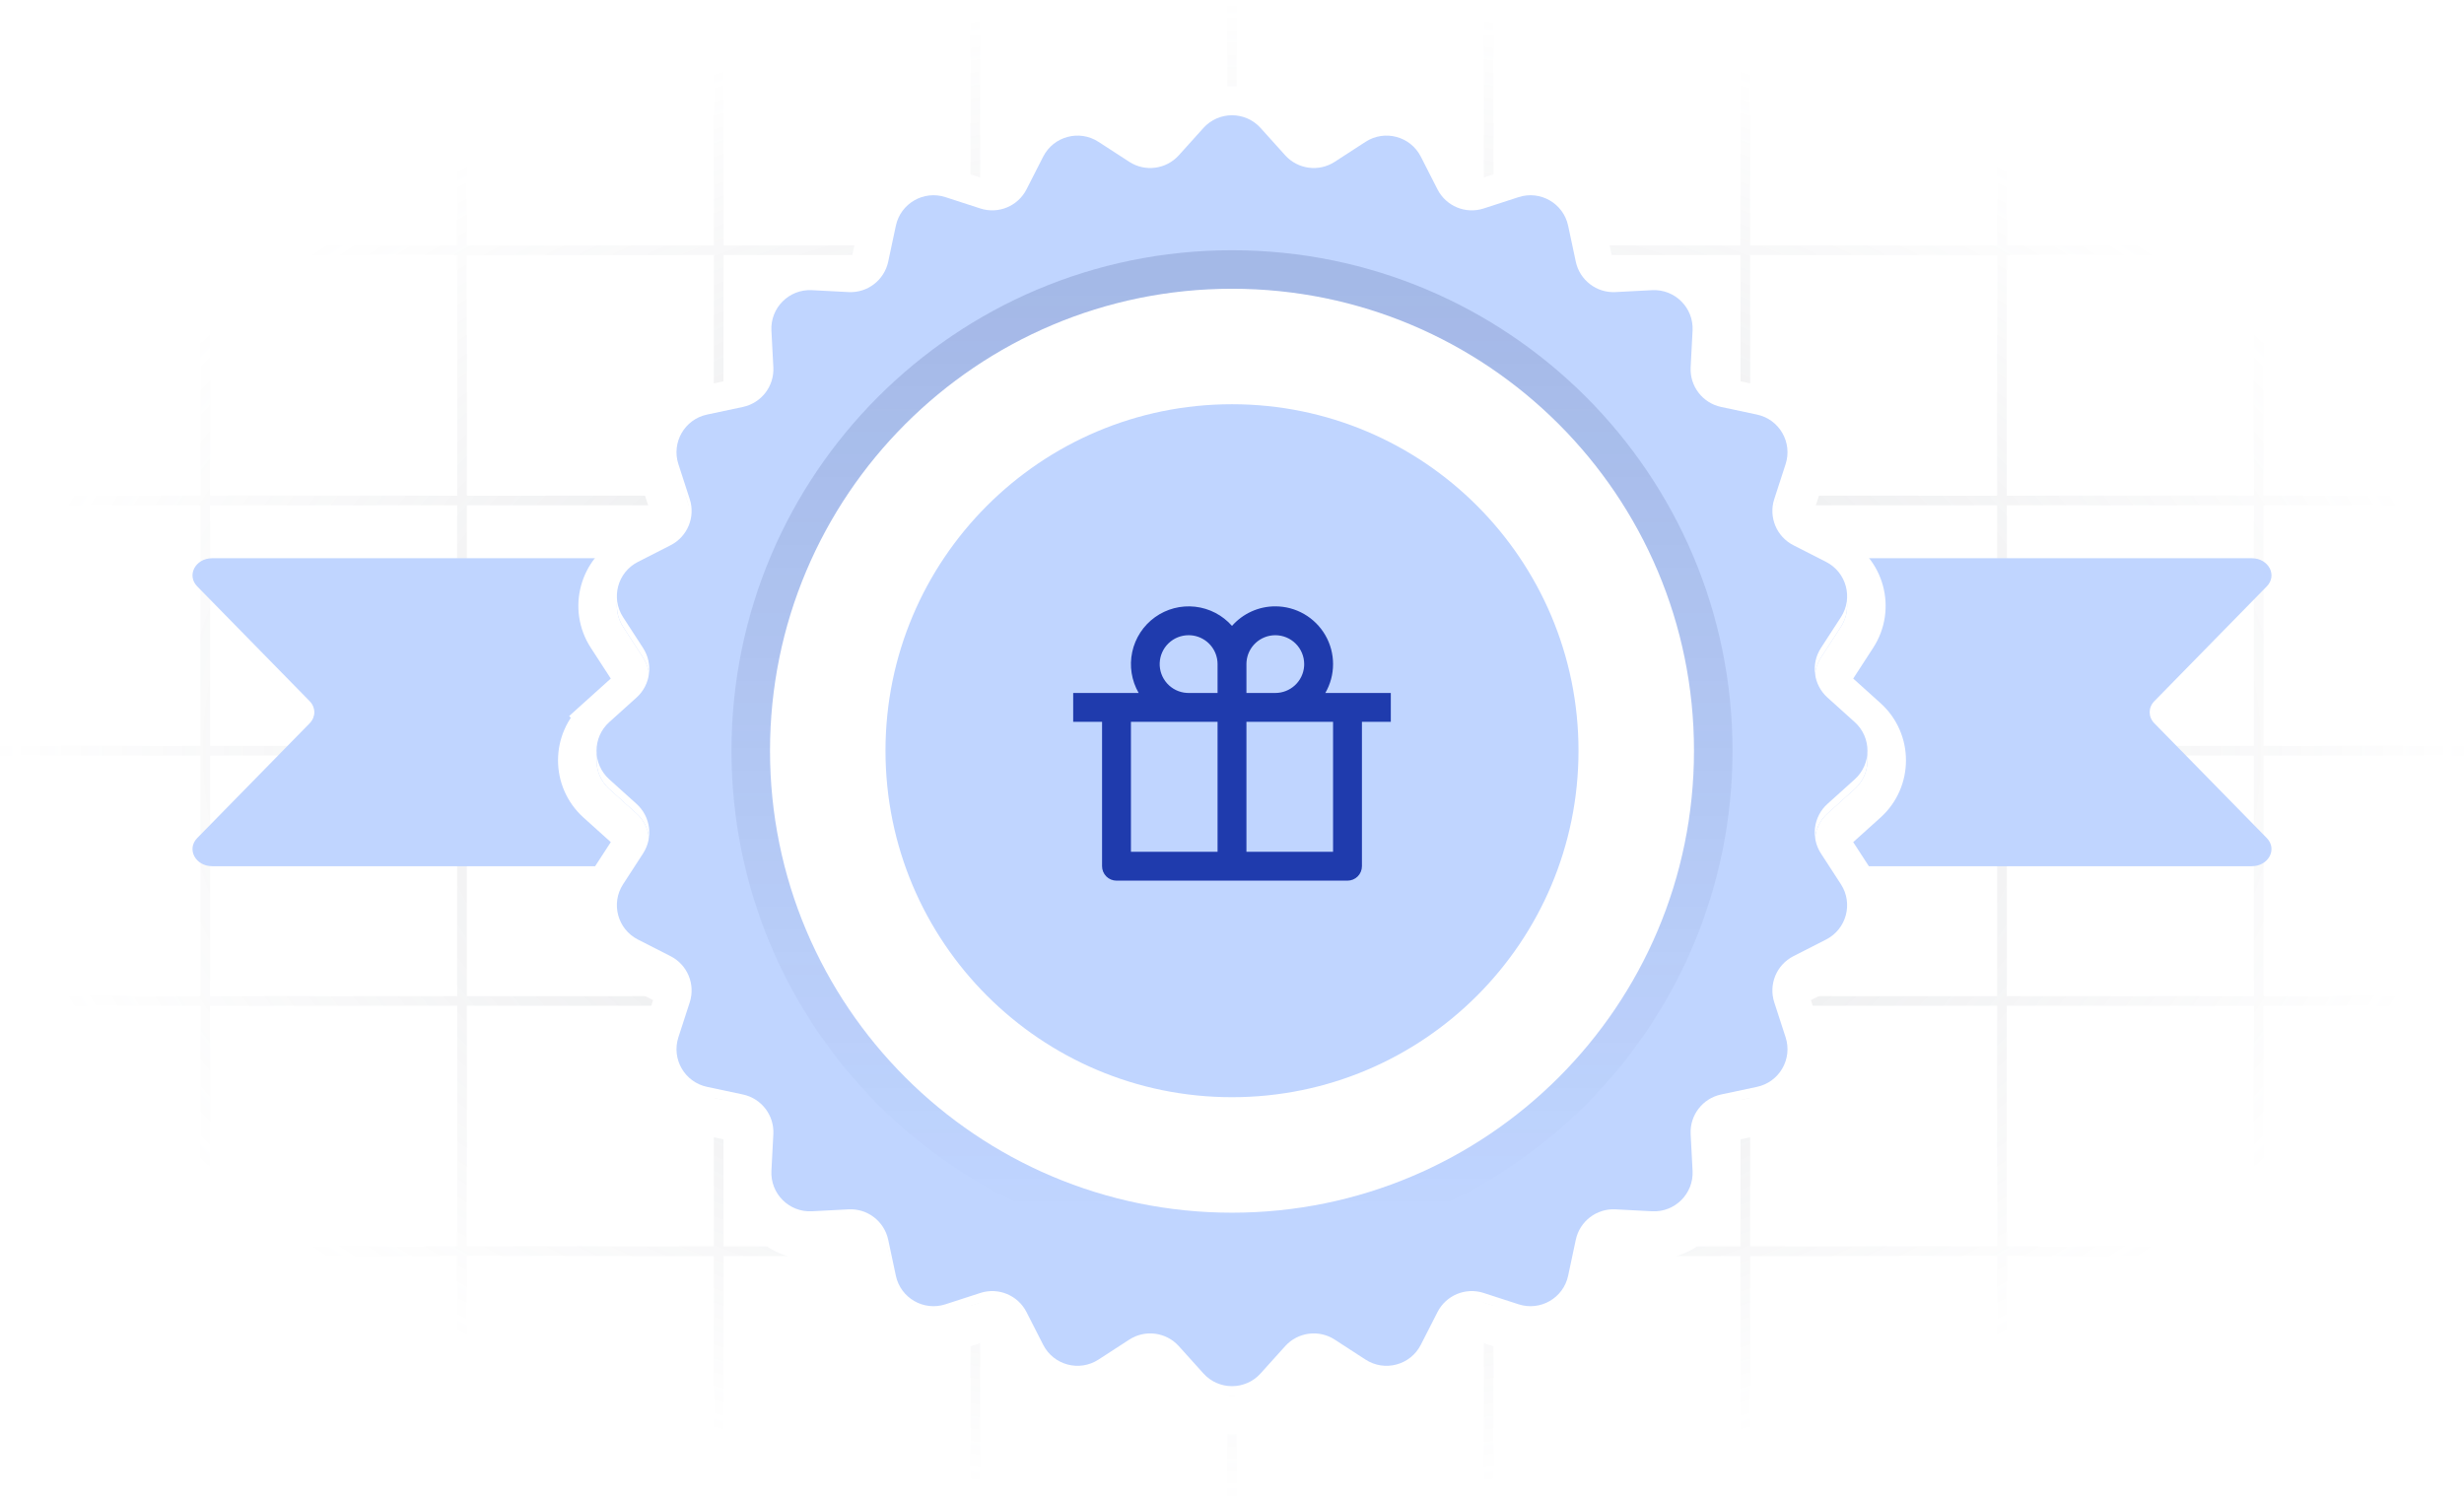 <svg width="256" height="156" viewBox="0 0 256 156" fill="none" xmlns="http://www.w3.org/2000/svg">
    <g clip-path="url(#clip0_16984_51996)">
        <path
            d="M-32 26V0H-5.333M-32 26V52M-32 26H-5.333M-32 52V78M-32 52H-5.333M-32 78V104M-32 78H-5.333M-32 104V130M-32 104H-5.333M-32 130V156H-5.333M-32 130H-5.333M-5.333 0V26M-5.333 0H21.333M-5.333 26V52M-5.333 26H21.333M-5.333 52V78M-5.333 52H21.333M-5.333 78V104M-5.333 78H21.333M-5.333 104V130M-5.333 104H21.333M-5.333 130V156M-5.333 130H21.333M-5.333 156H21.333M21.333 0V26M21.333 0H48M21.333 26V52M21.333 26H48M21.333 52V78M21.333 52H48M21.333 78V104M21.333 78H48M21.333 104V130M21.333 104H48M21.333 130V156M21.333 130H48M21.333 156H48M48 0V26M48 0H74.667M48 26V52M48 26H74.667M48 52V78M48 52H74.667M48 78V104M48 78H74.667M48 104V130M48 104H74.667M48 130V156M48 130H74.667M48 156H74.667M74.667 0V26M74.667 0H101.333M74.667 26V52M74.667 26H101.333M74.667 52V78M74.667 52H101.333M74.667 78V104M74.667 78H101.333M74.667 104V130M74.667 104H101.333M74.667 130V156M74.667 130H101.333M74.667 156H101.333M101.333 0V26M101.333 0H128M101.333 26V52M101.333 26H128M101.333 52V78M101.333 52H128M101.333 78V104M101.333 78H128M101.333 104V130M101.333 104H128M101.333 130V156M101.333 130H128M101.333 156H128M128 0V26M128 0H154.667M128 26V52M128 26H154.667M128 52V78M128 52H154.667M128 78V104M128 78H154.667M128 104V130M128 104H154.667M128 130V156M128 130H154.667M128 156H154.667M154.667 0V26M154.667 0H181.333M154.667 26V52M154.667 26H181.333M154.667 52V78M154.667 52H181.333M154.667 78V104M154.667 78H181.333M154.667 104V130M154.667 104H181.333M154.667 130V156M154.667 130H181.333M154.667 156H181.333M181.333 0V26M181.333 0H208M181.333 26V52M181.333 26H208M181.333 52V78M181.333 52H208M181.333 78V104M181.333 78H208M181.333 104V130M181.333 104H208M181.333 130V156M181.333 130H208M181.333 156H208M208 0V26M208 0H234.667M208 26V52M208 26H234.667M208 52V78M208 52H234.667M208 78V104M208 78H234.667M208 104V130M208 104H234.667M208 130V156M208 130H234.667M208 156H234.667M234.667 0V26M234.667 0H261.333M234.667 26V52M234.667 26H261.333M234.667 52V78M234.667 52H261.333M234.667 78V104M234.667 78H261.333M234.667 104V130M234.667 104H261.333M234.667 130V156M234.667 130H261.333M234.667 156H261.333M261.333 0V26M261.333 0H288V26M261.333 26V52M261.333 26H288M261.333 52V78M261.333 52H288M261.333 78V104M261.333 78H288M261.333 104V130M261.333 104H288M261.333 130V156M261.333 130H288M261.333 156H288V130M288 26V52M288 52V78M288 78V104M288 104V130"
            stroke="url(#paint0_radial_16984_51996)" stroke-opacity="0.24" />
        <path
            d="M73.951 58C75.082 58 76 58.796 76 59.778V88.222C76 89.204 75.082 90 73.951 90L22.053 90C20.306 90 19.36 88.226 20.492 87.071L32.17 75.151C32.82 74.487 32.82 73.513 32.17 72.849L20.492 60.929C19.36 59.774 20.306 58 22.053 58L73.951 58Z"
            fill="#C0D5FF" />
        <path
            d="M182.05 58C180.918 58 180 58.796 180 59.778V88.222C180 89.204 180.918 90 182.05 90L233.947 90C235.693 90 236.64 88.226 235.508 87.071L223.83 75.151C223.18 74.487 223.18 73.513 223.83 72.849L235.508 60.929C236.64 59.774 235.693 58 233.947 58L182.05 58Z"
            fill="#C0D5FF" />
        <g filter="url(#filter0_d_16984_51996)">
            <path
                d="M125.028 13.3C126.617 11.536 129.383 11.536 130.972 13.3L133.525 16.134C134.842 17.596 137.025 17.883 138.675 16.812L141.875 14.735C143.866 13.443 146.538 14.159 147.617 16.274L149.349 19.672C150.242 21.425 152.277 22.268 154.148 21.66L157.776 20.482C160.034 19.749 162.43 21.132 162.924 23.454L163.718 27.185C164.127 29.109 165.874 30.45 167.839 30.348L171.648 30.148C174.019 30.025 175.975 31.981 175.852 34.352L175.652 38.161C175.55 40.126 176.891 41.873 178.815 42.282L182.546 43.076C184.868 43.57 186.251 45.966 185.518 48.224L184.34 51.852C183.732 53.723 184.575 55.758 186.328 56.651L189.726 58.383C191.841 59.462 192.557 62.134 191.265 64.125L189.188 67.325C188.117 68.975 188.404 71.159 189.866 72.475L192.7 75.028C194.464 76.617 194.464 79.383 192.7 80.972L189.866 83.525C188.404 84.841 188.117 87.025 189.188 88.675L191.265 91.875C192.557 93.866 191.841 96.538 189.726 97.617L186.328 99.349C184.575 100.242 183.732 102.277 184.34 104.148L185.518 107.776C186.251 110.034 184.868 112.43 182.546 112.924L178.815 113.718C176.891 114.127 175.55 115.874 175.652 117.839L175.852 121.648C175.975 124.019 174.019 125.975 171.648 125.852L167.839 125.652C165.874 125.55 164.127 126.891 163.718 128.815L162.924 132.546C162.43 134.868 160.034 136.251 157.776 135.518L154.148 134.34C152.277 133.732 150.242 134.575 149.349 136.328L147.617 139.726C146.538 141.841 143.866 142.557 141.875 141.265L138.675 139.188C137.025 138.117 134.842 138.404 133.525 139.866L130.972 142.7C129.383 144.464 126.617 144.464 125.028 142.7L122.475 139.866C121.158 138.404 118.975 138.117 117.325 139.188L114.125 141.265C112.134 142.557 109.462 141.841 108.383 139.726L106.651 136.328C105.758 134.575 103.723 133.732 101.852 134.34L98.224 135.518C95.966 136.251 93.57 134.868 93.076 132.546L92.282 128.815C91.873 126.891 90.126 125.55 88.161 125.652L84.352 125.852C81.981 125.975 80.025 124.019 80.148 121.648L80.347 117.839C80.45 115.874 79.109 114.127 77.185 113.718L73.454 112.924C71.132 112.43 69.749 110.034 70.482 107.776L71.66 104.148C72.268 102.277 71.425 100.242 69.672 99.349L66.274 97.617C64.159 96.538 63.443 93.866 64.735 91.875L66.812 88.675C67.883 87.025 67.596 84.841 66.134 83.525L63.3 80.972C61.536 79.383 61.536 76.617 63.3 75.028L66.134 72.475C67.596 71.159 67.883 68.975 66.812 67.325L64.735 64.125C63.443 62.134 64.159 59.462 66.274 58.383L69.672 56.651C71.425 55.758 72.268 53.723 71.66 51.852L70.482 48.224C69.749 45.966 71.132 43.57 73.454 43.076L77.185 42.282C79.109 41.873 80.45 40.126 80.347 38.161L80.148 34.352C80.025 31.981 81.981 30.025 84.352 30.148L88.161 30.348C90.126 30.45 91.873 29.109 92.282 27.185L93.076 23.454C93.57 21.132 95.966 19.749 98.224 20.482L101.852 21.66C103.723 22.268 105.758 21.425 106.651 19.672L108.383 16.274C109.462 14.159 112.134 13.443 114.125 14.735L117.325 16.812C118.975 17.883 121.158 17.596 122.475 16.134L125.028 13.3Z"
                fill="white" />
            <path
                d="M123.542 11.961L125.028 13.3L123.542 11.961L120.989 14.796C120.331 15.527 119.239 15.67 118.414 15.135L115.214 13.058C112.227 11.119 108.219 12.193 106.602 15.366L104.869 18.764C104.423 19.64 103.405 20.062 102.47 19.758L98.842 18.58C95.455 17.48 91.861 19.555 91.12 23.038L90.326 26.769C90.121 27.731 89.248 28.402 88.266 28.35L84.456 28.151C80.9 27.965 77.965 30.9 78.151 34.456L78.35 38.266C78.402 39.248 77.731 40.121 76.769 40.326L73.038 41.12C69.555 41.861 67.48 45.455 68.58 48.842L69.758 52.47C70.062 53.405 69.64 54.423 68.764 54.869L65.365 56.602C62.193 58.219 61.119 62.227 63.058 65.214L65.135 68.414C65.67 69.239 65.527 70.331 64.796 70.989L61.961 73.542L63.3 75.028L61.961 73.542C59.315 75.925 59.315 80.075 61.961 82.458L64.796 85.011C65.527 85.669 65.67 86.761 65.135 87.586L63.058 90.786C61.119 93.773 62.193 97.781 65.365 99.398L68.764 101.131C69.64 101.577 70.062 102.595 69.758 103.53L68.58 107.158C67.48 110.545 69.555 114.139 73.038 114.88L76.769 115.674C77.731 115.879 78.402 116.752 78.35 117.735L78.151 121.544C77.965 125.1 80.9 128.035 84.456 127.849L88.266 127.65C89.248 127.598 90.121 128.269 90.326 129.231L91.12 132.962C91.861 136.445 95.455 138.52 98.842 137.42L102.47 136.242C103.405 135.938 104.423 136.36 104.869 137.236L106.602 140.635C108.219 143.807 112.227 144.881 115.214 142.942L118.414 140.865C119.239 140.33 120.331 140.473 120.989 141.204L122.475 139.866L120.989 141.204L123.542 144.039C125.925 146.685 130.075 146.685 132.458 144.039L135.011 141.204C135.669 140.473 136.761 140.33 137.586 140.865L140.786 142.942C143.773 144.881 147.781 143.807 149.398 140.635L151.131 137.236C151.577 136.36 152.595 135.938 153.53 136.242L157.158 137.42C160.545 138.52 164.139 136.445 164.88 132.962L165.674 129.231C165.879 128.269 166.752 127.598 167.735 127.65L171.544 127.849C175.1 128.035 178.035 125.1 177.849 121.544L177.65 117.735C177.598 116.752 178.269 115.879 179.231 115.674L182.962 114.88C186.445 114.139 188.52 110.545 187.42 107.158L186.242 103.53C185.938 102.595 186.36 101.577 187.236 101.131L190.635 99.398C193.807 97.781 194.881 93.773 192.942 90.786L190.865 87.586C190.33 86.761 190.473 85.669 191.204 85.011L194.039 82.458C196.685 80.075 196.685 75.925 194.039 73.542L191.204 70.989C190.473 70.331 190.33 69.239 190.865 68.414L192.942 65.214C194.881 62.227 193.807 58.219 190.635 56.602L187.236 54.869C186.36 54.423 185.938 53.405 186.242 52.47L187.42 48.842C188.52 45.455 186.445 41.861 182.962 41.12L179.231 40.326C178.269 40.121 177.598 39.248 177.65 38.266L177.849 34.456C178.035 30.9 175.1 27.965 171.544 28.151L167.735 28.35C166.752 28.402 165.879 27.731 165.674 26.769L164.88 23.038C164.139 19.555 160.545 17.48 157.158 18.58L153.53 19.758C152.595 20.062 151.577 19.64 151.131 18.764L149.398 15.366C147.781 12.193 143.773 11.119 140.786 13.058L141.875 14.735L140.786 13.058L137.586 15.135C136.761 15.67 135.669 15.527 135.011 14.796L132.458 11.961C130.075 9.315 125.925 9.315 123.542 11.961Z"
                stroke="white" stroke-width="4" />
        </g>
        <path
            d="M125.028 13.3C126.617 11.536 129.383 11.536 130.972 13.3L133.525 16.134C134.842 17.596 137.025 17.883 138.675 16.812L141.875 14.735C143.866 13.443 146.538 14.159 147.617 16.274L149.349 19.672C150.242 21.425 152.277 22.268 154.148 21.66L157.776 20.482C160.034 19.749 162.43 21.132 162.924 23.454L163.718 27.185C164.127 29.109 165.874 30.45 167.839 30.348L171.648 30.148C174.019 30.025 175.975 31.981 175.852 34.352L175.652 38.161C175.55 40.126 176.891 41.873 178.815 42.282L182.546 43.076C184.868 43.57 186.251 45.966 185.518 48.224L184.34 51.852C183.732 53.723 184.575 55.758 186.328 56.651L189.726 58.383C191.841 59.462 192.557 62.134 191.265 64.125L189.188 67.325C188.117 68.975 188.404 71.159 189.866 72.475L192.7 75.028C194.464 76.617 194.464 79.383 192.7 80.972L189.866 83.525C188.404 84.841 188.117 87.025 189.188 88.675L191.265 91.875C192.557 93.866 191.841 96.538 189.726 97.617L186.328 99.349C184.575 100.242 183.732 102.277 184.34 104.148L185.518 107.776C186.251 110.034 184.868 112.43 182.546 112.924L178.815 113.718C176.891 114.127 175.55 115.874 175.652 117.839L175.852 121.648C175.975 124.019 174.019 125.975 171.648 125.852L167.839 125.652C165.874 125.55 164.127 126.891 163.718 128.815L162.924 132.546C162.43 134.868 160.034 136.251 157.776 135.518L154.148 134.34C152.277 133.732 150.242 134.575 149.349 136.328L147.617 139.726C146.538 141.841 143.866 142.557 141.875 141.265L138.675 139.188C137.025 138.117 134.842 138.404 133.525 139.866L130.972 142.7C129.383 144.464 126.617 144.464 125.028 142.7L122.475 139.866C121.158 138.404 118.975 138.117 117.325 139.188L114.125 141.265C112.134 142.557 109.462 141.841 108.383 139.726L106.651 136.328C105.758 134.575 103.723 133.732 101.852 134.34L98.224 135.518C95.966 136.251 93.57 134.868 93.076 132.546L92.282 128.815C91.873 126.891 90.126 125.55 88.161 125.652L84.352 125.852C81.981 125.975 80.025 124.019 80.148 121.648L80.347 117.839C80.45 115.874 79.109 114.127 77.185 113.718L73.454 112.924C71.132 112.43 69.749 110.034 70.482 107.776L71.66 104.148C72.268 102.277 71.425 100.242 69.672 99.349L66.274 97.617C64.159 96.538 63.443 93.866 64.735 91.875L66.812 88.675C67.883 87.025 67.596 84.841 66.134 83.525L63.3 80.972C61.536 79.383 61.536 76.617 63.3 75.028L66.134 72.475C67.596 71.159 67.883 68.975 66.812 67.325L64.735 64.125C63.443 62.134 64.159 59.462 66.274 58.383L69.672 56.651C71.425 55.758 72.268 53.723 71.66 51.852L70.482 48.224C69.749 45.966 71.132 43.57 73.454 43.076L77.185 42.282C79.109 41.873 80.45 40.126 80.347 38.161L80.148 34.352C80.025 31.981 81.981 30.025 84.352 30.148L88.161 30.348C90.126 30.45 91.873 29.109 92.282 27.185L93.076 23.454C93.57 21.132 95.966 19.749 98.224 20.482L101.852 21.66C103.723 22.268 105.758 21.425 106.651 19.672L108.383 16.274C109.462 14.159 112.134 13.443 114.125 14.735L117.325 16.812C118.975 17.883 121.158 17.596 122.475 16.134L125.028 13.3Z"
            fill="#C0D5FF" />
        <path
            d="M80 78C80 51.49 101.49 30 128 30C154.51 30 176 51.49 176 78C176 104.51 154.51 126 128 126C101.49 126 80 104.51 80 78Z"
            fill="white" />
        <path
            d="M128 28C100.386 28 78 50.386 78 78C78 105.614 100.386 128 128 128C155.614 128 178 105.614 178 78C178 50.386 155.614 28 128 28Z"
            stroke="url(#paint1_linear_16984_51996)" stroke-opacity="0.16" stroke-width="4"
            style="mix-blend-mode:color-dodge" />
        <path
            d="M92 78C92 58.118 108.118 42 128 42C147.882 42 164 58.118 164 78C164 97.882 147.882 114 128 114C108.118 114 92 97.882 92 78Z"
            fill="#C0D5FF" />
        <path
            d="M132.5 63C133.553 63 134.588 63.277 135.501 63.804C136.413 64.331 137.17 65.088 137.697 66C138.224 66.913 138.501 67.948 138.501 69.001C138.501 70.055 138.223 71.089 137.696 72.001L144.5 72V75H141.5V90C141.5 90.398 141.342 90.779 141.061 91.061C140.779 91.342 140.398 91.5 140 91.5H116C115.602 91.5 115.221 91.342 114.939 91.061C114.658 90.779 114.5 90.398 114.5 90V75H111.5V72L118.304 72.001C117.56 70.713 117.321 69.194 117.634 67.739C117.947 66.284 118.79 64.997 119.998 64.129C121.206 63.26 122.694 62.872 124.173 63.039C125.652 63.206 127.016 63.916 128 65.032C128.562 64.393 129.254 63.88 130.03 63.53C130.806 63.179 131.648 62.998 132.5 63ZM126.5 75H117.5V88.5H126.5V75ZM138.5 75H129.5V88.5H138.5V75ZM123.5 66C122.722 65.996 121.972 66.296 121.41 66.835C120.848 67.373 120.518 68.109 120.489 68.887C120.459 69.665 120.734 70.424 121.254 71.004C121.774 71.583 122.498 71.938 123.275 71.993L123.5 72H126.5V69C126.5 68.283 126.243 67.59 125.776 67.046C125.309 66.502 124.663 66.143 123.955 66.034L123.724 66.007L123.5 66ZM132.5 66C131.743 66 131.014 66.286 130.459 66.8C129.904 67.315 129.564 68.02 129.507 68.775L129.5 69V72H132.5C133.257 72 133.986 71.714 134.541 71.2C135.096 70.685 135.436 69.98 135.493 69.225L135.5 69C135.5 68.204 135.184 67.441 134.621 66.879C134.059 66.316 133.296 66 132.5 66Z"
            fill="#1F3BAD" />
    </g>
    <defs>
        <filter id="filter0_d_16984_51996" x="55.977" y="6.977" width="144.046" height="144.047"
            filterUnits="userSpaceOnUse" color-interpolation-filters="sRGB">
            <feFlood flood-opacity="0" result="BackgroundImageFix" />
            <feColorMatrix in="SourceAlpha" type="matrix"
                values="0 0 0 0 0 0 0 0 0 0 0 0 0 0 0 0 0 0 127 0" result="hardAlpha" />
            <feOffset dy="1" />
            <feGaussianBlur stdDeviation="1" />
            <feComposite in2="hardAlpha" operator="out" />
            <feColorMatrix type="matrix"
                values="0 0 0 0 0.039 0 0 0 0 0.051 0 0 0 0 0.078 0 0 0 0.03 0" />
            <feBlend mode="normal" in2="BackgroundImageFix" result="effect1_dropShadow_16984_51996" />
            <feBlend mode="normal" in="SourceGraphic" in2="effect1_dropShadow_16984_51996"
                result="shape" />
        </filter>
        <radialGradient id="paint0_radial_16984_51996" cx="0" cy="0" r="1"
            gradientUnits="userSpaceOnUse"
            gradientTransform="translate(128 78) rotate(90) scale(78 129.665)">
            <stop stop-color="#717784" />
            <stop offset="1" stop-color="#717784" stop-opacity="0" />
        </radialGradient>
        <linearGradient id="paint1_linear_16984_51996" x1="128" y1="30" x2="128" y2="126"
            gradientUnits="userSpaceOnUse">
            <stop stop-color="#122368" />
            <stop offset="1" stop-color="#122368" stop-opacity="0" />
        </linearGradient>
        <clipPath id="clip0_16984_51996">
            <rect width="256" height="156" fill="white" />
        </clipPath>
    </defs>
</svg>